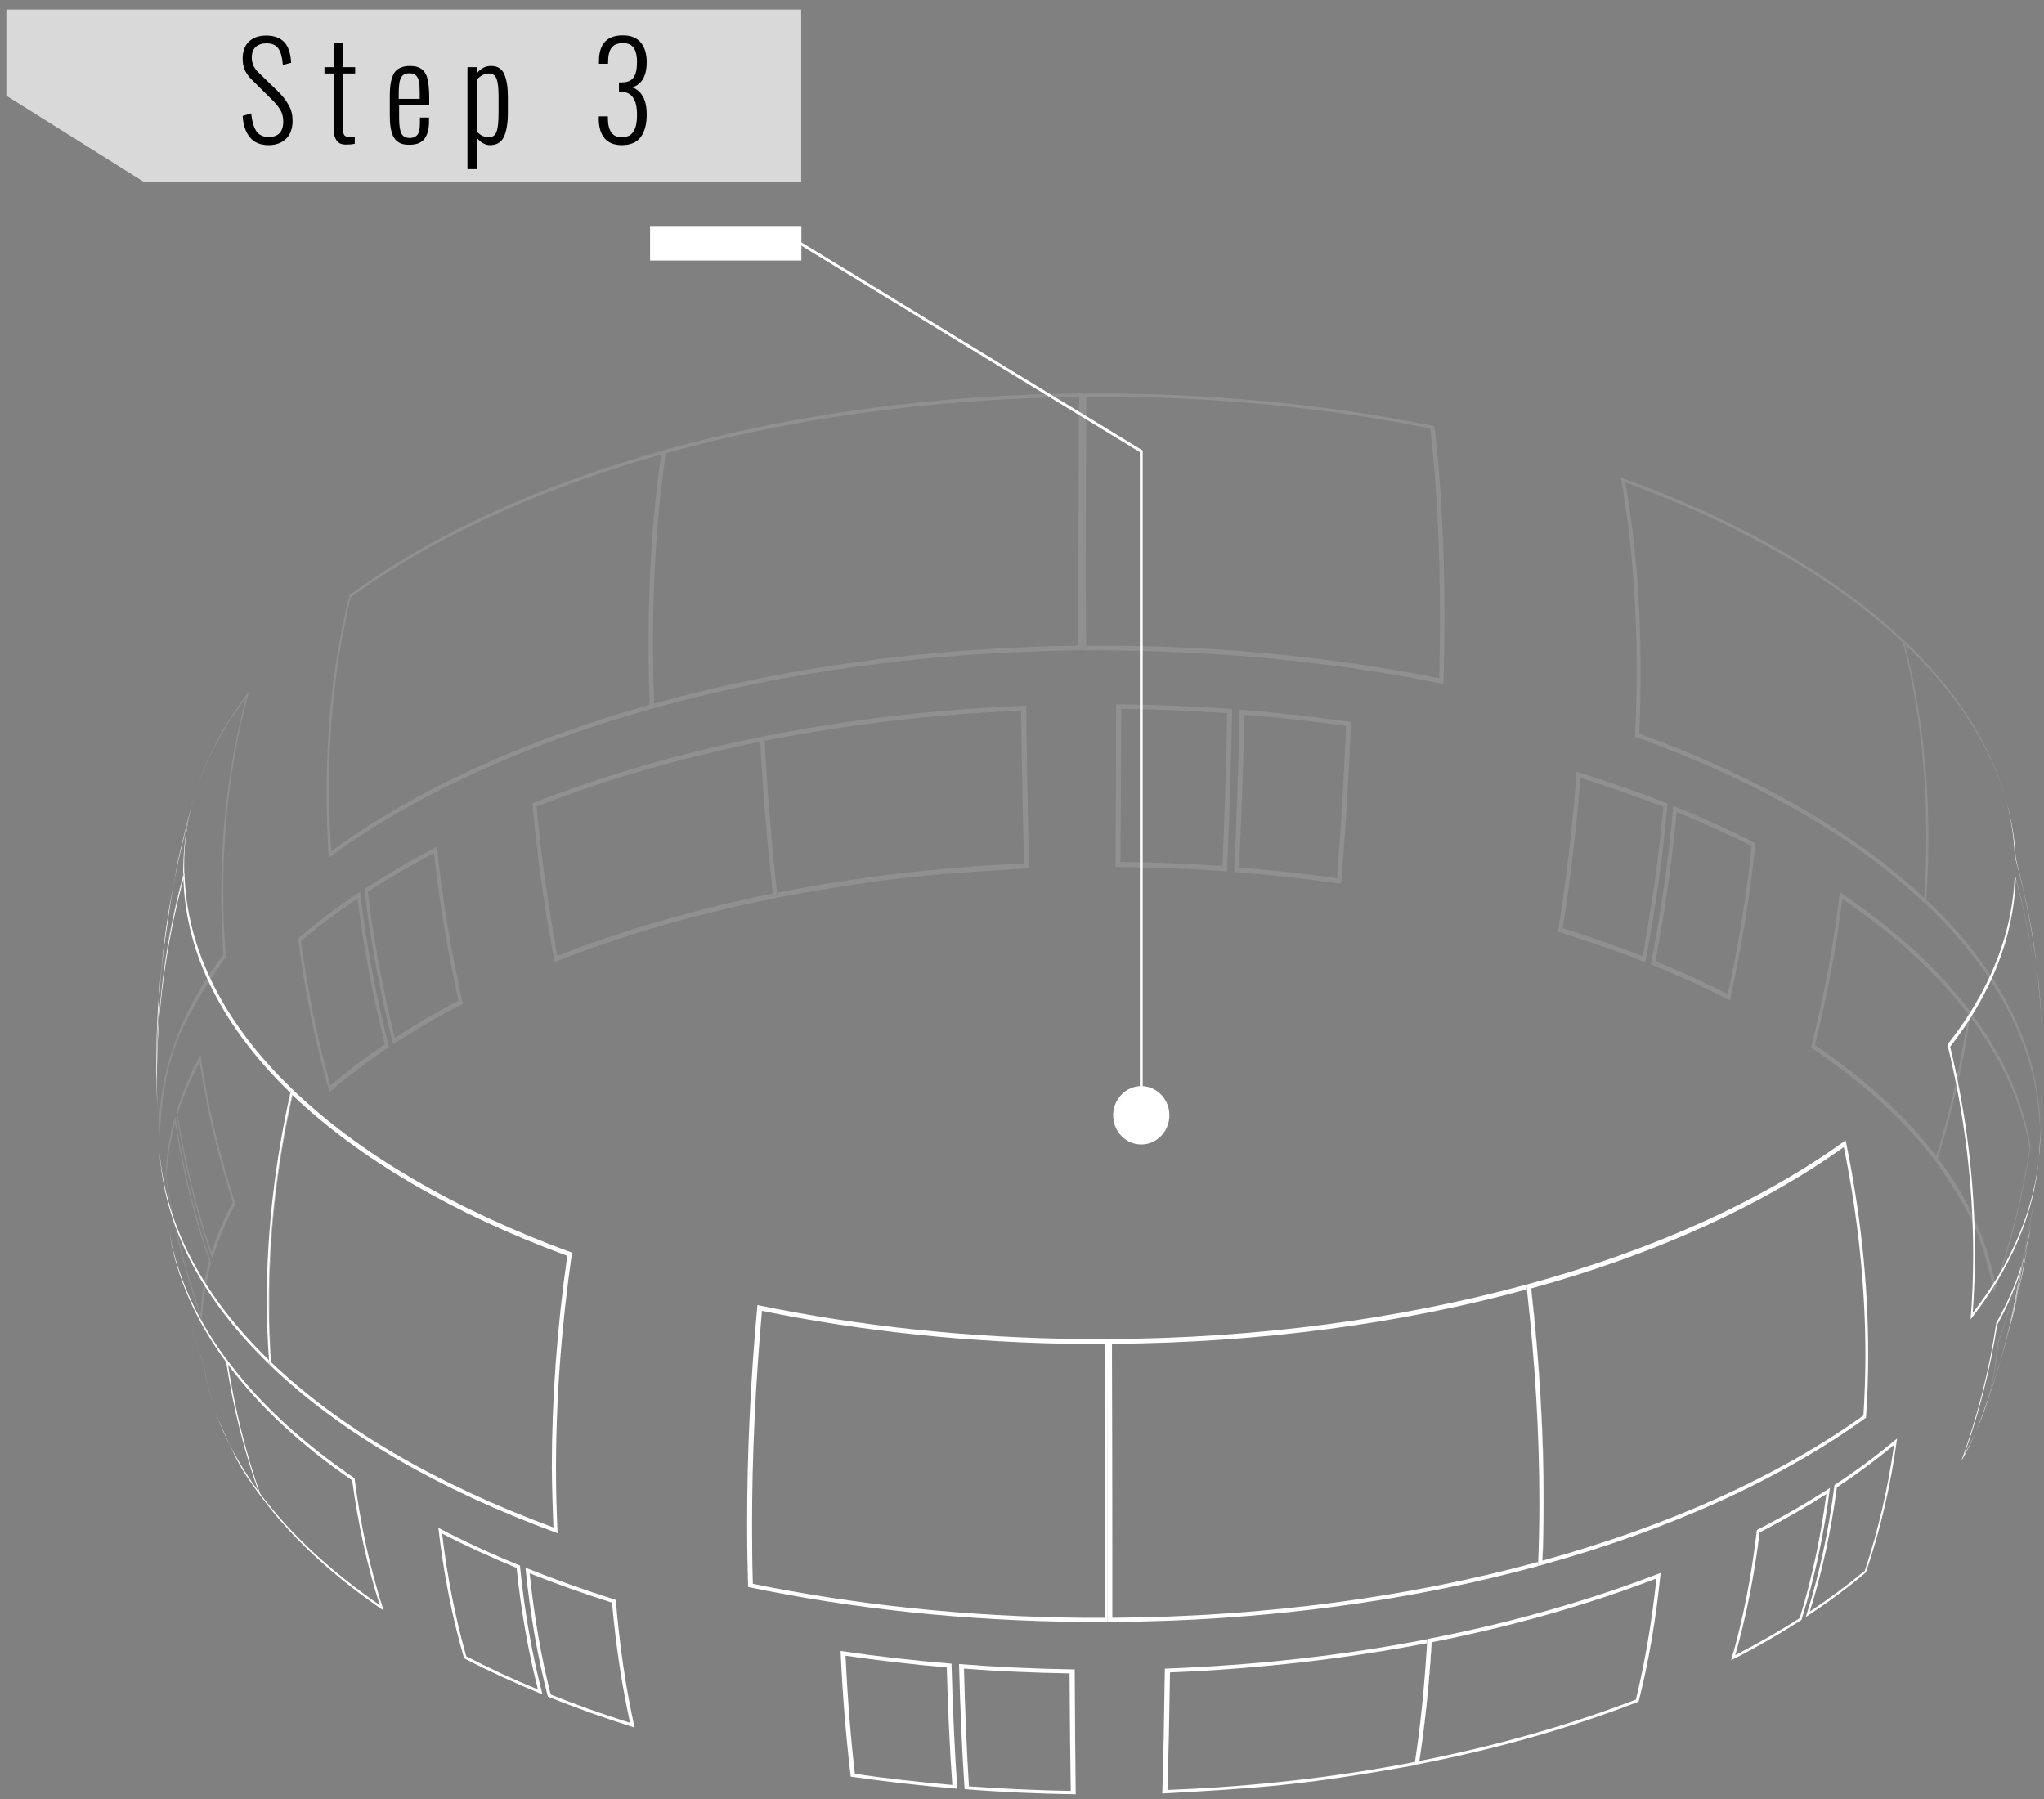 <svg width="200" height="176" viewBox="0 0 200 176" fill="none" xmlns="http://www.w3.org/2000/svg">
<rect x="0" y="0" width="200" height="176" fill="#808080" stroke="none"/>
<g clip-path="url(#clip0_194_8594)">
<g opacity="0.5">
<g opacity="0.5">
<path opacity="0.5" d="M188.262 87.82C188.398 85.819 188.476 83.819 188.476 81.818C188.476 75.117 187.7 68.765 186.189 62.84C186.189 62.84 186.189 62.84 186.208 62.86C187.72 68.784 188.495 75.136 188.495 81.837C188.476 83.819 188.417 85.819 188.262 87.82C188.282 87.82 188.262 87.82 188.262 87.82ZM188.476 88.481C188.495 88.325 188.495 88.189 188.514 88.034C195.259 94.424 199.232 101.709 199.619 109.44C199.852 105.263 199.891 104.175 199.755 99.708L199.794 100.737C199.832 101.747 199.852 102.738 199.852 103.748C199.852 105.885 199.755 108.022 199.58 110.119C199.27 102.311 195.278 94.949 188.476 88.481ZM186.421 63.054C186.382 62.918 186.363 62.801 186.324 62.666C191.266 67.366 194.677 72.553 196.228 78.05L196.383 78.613C194.852 73.058 191.421 67.813 186.421 63.054ZM188.476 88.481C188.398 88.403 188.32 88.325 188.243 88.248C188.32 88.325 188.398 88.403 188.476 88.481Z" fill="white"/>
<path opacity="0.5" d="M160.394 71.775C171.906 75.951 181.46 81.429 188.263 87.82C188.263 87.82 188.263 87.82 188.282 87.839C188.418 85.838 188.496 83.838 188.496 81.837C188.496 75.136 187.72 68.784 186.209 62.859C186.209 62.859 186.209 62.859 186.189 62.84C179.561 56.624 170.239 51.282 159.037 47.203C160.026 52.817 160.53 59.033 160.53 65.715C160.53 67.716 160.491 69.736 160.394 71.775ZM159.987 72.086C160.084 69.891 160.142 67.735 160.142 65.598C160.142 58.761 159.619 52.429 158.592 46.718C170.084 50.836 179.6 56.313 186.306 62.685C186.344 62.821 186.364 62.937 186.402 63.073C187.914 68.998 188.689 75.349 188.689 82.051C188.689 84.052 188.612 86.052 188.476 88.053C188.457 88.208 188.457 88.344 188.437 88.5C188.36 88.422 188.282 88.344 188.205 88.267C181.364 81.798 171.673 76.262 159.987 72.086Z" fill="white"/>
<path opacity="0.5" d="M106.264 63.17C107.233 63.17 108.221 63.17 109.19 63.17C120.334 63.268 130.993 64.394 140.819 66.356C140.877 64.317 140.896 62.296 140.896 60.296C140.896 53.594 140.586 47.456 139.947 41.92C130.373 39.997 120.004 38.909 109.132 38.812C108.182 38.812 107.233 38.812 106.283 38.812C106.264 44.27 106.244 50.389 106.244 57.091C106.264 59.111 106.264 61.131 106.264 63.17ZM106.031 63.637C106.031 61.442 106.031 59.266 106.031 57.13C106.031 50.292 106.05 44.037 106.07 38.502C107.097 38.502 108.124 38.502 109.151 38.502C120.159 38.599 130.663 39.725 140.354 41.687C141.013 47.301 141.342 53.575 141.342 60.412C141.342 62.549 141.303 64.724 141.245 66.919C131.303 64.899 120.508 63.753 109.19 63.637C108.124 63.617 107.078 63.617 106.031 63.637ZM106.031 63.637C105.953 63.637 105.857 63.637 105.779 63.637C105.857 63.637 105.934 63.637 106.031 63.637Z" fill="white"/>
<path opacity="0.5" d="M189.464 113.072C190.878 108.488 191.925 103.845 192.584 99.203C191.925 103.865 190.878 108.507 189.464 113.072C189.464 113.091 189.464 113.091 189.464 113.072ZM192.758 99.456C192.778 99.3 192.797 99.164 192.816 99.009C195.937 103.166 197.952 107.594 198.689 112.198C197.952 117.035 196.77 121.774 195.123 126.417C193.96 121.502 193.475 119.463 189.483 113.732C189.522 113.597 189.58 113.441 189.619 113.305C192.564 117.229 194.502 121.405 195.239 125.756C196.751 121.386 197.875 116.918 198.592 112.373C197.836 107.866 195.82 103.515 192.758 99.456ZM189.502 113.732C189.444 113.655 189.386 113.577 189.328 113.499L189.502 113.732Z" fill="white"/>
<path opacity="0.5" d="M177.584 102.233C182.449 105.535 186.46 109.187 189.464 113.091C190.879 108.507 191.926 103.864 192.585 99.222C189.484 95.162 185.317 91.374 180.259 87.956C179.697 92.676 178.786 97.454 177.584 102.233ZM177.197 102.485C178.495 97.415 179.445 92.326 180.026 87.295C185.317 90.831 189.639 94.774 192.817 99.008C192.798 99.164 192.778 99.3 192.759 99.455C192.1 104.098 191.034 108.74 189.619 113.305C189.581 113.441 189.522 113.596 189.484 113.732C189.426 113.654 189.367 113.577 189.309 113.499C186.286 109.536 182.177 105.826 177.197 102.485Z" fill="white"/>
<path opacity="0.5" d="M161.983 94.036C164.444 95.046 166.808 96.115 169.057 97.241C170.123 92.385 170.898 87.548 171.402 82.77C169.076 81.605 166.615 80.478 164.056 79.448C163.611 84.246 162.913 89.122 161.983 94.036ZM161.537 94.366C162.545 89.141 163.281 83.955 163.727 78.846C166.557 79.973 169.231 81.197 171.77 82.498C171.247 87.568 170.413 92.715 169.27 97.863C166.828 96.62 164.25 95.454 161.537 94.366Z" fill="white"/>
<path opacity="0.5" d="M152.913 90.811C155.626 91.647 158.223 92.559 160.723 93.55C161.634 88.636 162.312 83.741 162.758 78.943C160.161 77.933 157.448 76.981 154.637 76.107C154.269 80.905 153.688 85.839 152.913 90.811ZM152.447 91.161C153.281 85.877 153.901 80.633 154.269 75.505C157.351 76.457 160.335 77.486 163.165 78.613C162.719 83.721 161.983 88.908 160.994 94.133C158.281 93.064 155.413 92.074 152.447 91.161Z" fill="white"/>
<path opacity="0.5" d="M121.245 84.868C124.501 85.12 127.699 85.489 130.819 85.917C131.226 80.866 131.517 75.874 131.711 71.018C128.474 70.552 125.16 70.202 121.769 69.93C121.652 74.806 121.478 79.798 121.245 84.868ZM120.761 85.314C121.013 79.915 121.187 74.612 121.304 69.425C125.005 69.717 128.649 70.125 132.195 70.63C132.002 75.796 131.672 81.099 131.226 86.46C127.815 85.975 124.327 85.586 120.761 85.314Z" fill="white"/>
<path opacity="0.5" d="M109.636 84.323C113.008 84.362 116.342 84.498 119.617 84.731C119.83 79.662 119.985 74.65 120.082 69.775C116.69 69.541 113.221 69.386 109.713 69.347C109.694 74.242 109.675 79.254 109.636 84.323ZM109.151 84.809C109.171 79.409 109.21 74.087 109.21 68.9C113.066 68.939 116.845 69.095 120.566 69.367C120.47 74.534 120.295 79.856 120.063 85.256C116.497 84.984 112.853 84.848 109.151 84.809Z" fill="white"/>
<path opacity="0.5" d="M63.569 68.959C63.491 66.919 63.452 64.899 63.452 62.918C63.452 56.216 63.879 50.039 64.693 44.484H64.712C63.898 50.059 63.472 56.216 63.472 62.918C63.472 64.919 63.51 66.919 63.588 68.959C63.588 68.939 63.588 68.939 63.569 68.959ZM65.138 44.348C65.158 44.232 65.177 44.115 65.197 43.979C77.406 40.58 91.321 38.599 106.07 38.482C106.031 44.037 106.031 50.273 106.031 57.11C106.031 59.247 106.031 61.422 106.031 63.617C105.953 63.617 105.856 63.617 105.779 63.617C90.72 63.773 76.515 65.793 64.034 69.27C64.034 69.114 64.014 68.978 64.014 68.823C76.437 65.365 90.546 63.345 105.527 63.17C105.527 61.131 105.527 59.091 105.527 57.11C105.527 50.408 105.546 44.29 105.585 38.832C90.992 39.006 77.232 40.968 65.138 44.348ZM64.034 69.27C63.879 69.308 63.743 69.347 63.588 69.386C63.743 69.367 63.879 69.308 64.034 69.27Z" fill="white"/>
<path opacity="0.5" d="M32.406 83.275C40.526 77.35 51.185 72.436 63.569 68.939H63.589C63.511 66.9 63.472 64.88 63.472 62.898C63.472 56.197 63.899 50.02 64.713 44.465H64.693C52.639 47.864 42.231 52.662 34.324 58.431C32.909 64.258 32.192 70.571 32.192 77.272C32.212 79.254 32.289 81.254 32.406 83.275ZM32.173 83.916C32.018 81.76 31.96 79.603 31.96 77.467C31.96 70.629 32.716 64.18 34.188 58.236C42.212 52.312 52.852 47.417 65.197 43.979C65.178 44.096 65.158 44.212 65.139 44.348C64.325 49.904 63.899 56.08 63.899 62.782C63.899 64.782 63.937 66.783 64.015 68.823C64.015 68.978 64.034 69.114 64.034 69.27C63.879 69.308 63.743 69.347 63.589 69.386C51.088 72.921 40.313 77.913 32.173 83.916Z" fill="white"/>
<path opacity="0.5" d="M15.545 111.188C15.545 110.76 15.545 110.314 15.564 109.886C15.758 104.059 17.986 98.504 21.863 93.376C21.727 91.375 21.649 89.374 21.649 87.393C21.649 80.691 22.483 74.281 24.072 68.26C21.591 71.543 19.789 75 18.82 78.594C18.413 80.245 17.851 82.44 17.483 84.091C16.475 89.413 16.436 89.627 16.049 92.676C15.486 98.212 15.486 98.329 15.37 101.398L15.312 104.797L15.331 106.642C15.351 108.158 15.428 109.673 15.545 111.188ZM15.583 111.751C15.448 110.216 15.37 108.682 15.331 107.147L15.312 104.797L15.37 101.398C15.68 95.823 15.68 95.707 16.049 92.676C16.843 87.179 16.843 87.082 17.483 84.091C17.909 82.265 18.49 79.856 18.975 78.05C20.002 74.417 21.824 70.94 24.363 67.638C22.696 73.776 21.843 80.303 21.843 87.16C21.843 89.296 21.921 91.433 22.095 93.589C17.366 100.465 15.952 103.69 15.583 111.751ZM15.583 111.751C15.583 111.79 15.583 111.848 15.583 111.887V111.751Z" fill="white"/>
<path opacity="0.5" d="M75.604 87.412C75.061 82.381 74.635 77.428 74.383 72.572H74.402C74.673 77.428 75.08 82.381 75.604 87.412C75.623 87.412 75.623 87.412 75.604 87.412ZM74.848 72.475C74.848 72.319 74.828 72.164 74.828 72.009C82.871 70.416 91.476 69.386 100.41 69.037C100.469 74.223 100.566 79.526 100.682 84.945C91.418 85.508 87.193 85.761 76.108 87.801C76.088 87.645 76.069 87.49 76.049 87.334C83.647 85.819 91.767 84.848 100.197 84.479C100.062 79.39 99.984 74.398 99.907 69.522C91.166 69.891 82.736 70.901 74.848 72.475ZM76.108 87.801C75.953 87.82 75.817 87.859 75.662 87.898L76.108 87.801Z" fill="white"/>
<path opacity="0.5" d="M54.538 93.512C60.934 91.006 68.027 88.947 75.605 87.412H75.624C75.082 82.382 74.655 77.428 74.403 72.572H74.384C66.515 74.165 59.151 76.302 52.503 78.905C52.949 83.702 53.627 88.578 54.538 93.512ZM54.267 94.114C53.279 88.889 52.542 83.683 52.096 78.594C58.976 75.874 66.612 73.66 74.81 72.028C74.81 72.184 74.829 72.339 74.829 72.495C75.082 77.351 75.489 82.323 76.031 87.354C76.05 87.51 76.07 87.665 76.089 87.82C75.934 87.84 75.799 87.879 75.644 87.918C67.95 89.452 60.759 91.55 54.267 94.114Z" fill="white"/>
<path opacity="0.5" d="M38.627 101.533C40.584 100.271 42.658 99.047 44.867 97.901C43.782 93.045 42.987 88.228 42.464 83.449C40.177 84.654 38.026 85.916 35.991 87.237C36.553 91.957 37.444 96.755 38.627 101.533ZM38.472 102.174C37.173 97.085 36.243 92.016 35.661 86.985C37.871 85.528 40.235 84.149 42.755 82.847C43.278 87.917 44.131 93.045 45.293 98.212C42.871 99.436 40.584 100.776 38.472 102.174Z" fill="white"/>
<path opacity="0.5" d="M32.328 106.195C33.975 104.796 35.739 103.456 37.657 102.174C36.456 97.396 35.564 92.617 34.983 87.897C33.006 89.237 31.146 90.636 29.459 92.073C30.08 96.774 31.029 101.494 32.328 106.195ZM32.231 106.836C30.816 101.844 29.789 96.813 29.169 91.821C31.01 90.228 33.045 88.694 35.235 87.237C35.816 92.268 36.766 97.357 38.064 102.427C35.952 103.845 33.995 105.321 32.231 106.836Z" fill="white"/>
<path opacity="0.5" d="M20.7 122.532C21.223 120.861 21.921 119.21 22.774 117.598C21.301 113.092 20.235 108.507 19.537 103.904C18.646 105.574 17.909 107.284 17.367 109.032C18.103 113.597 19.208 118.103 20.7 122.532ZM20.778 123.173C19.15 118.492 17.967 113.694 17.25 108.818C17.832 106.915 18.626 105.03 19.615 103.205C20.312 108.1 21.475 112.975 23.045 117.773C22.096 119.541 21.32 121.347 20.778 123.173Z" fill="white"/>
<path opacity="0.5" d="M19.633 128.514C19.73 126.766 20.002 125.056 20.467 123.366C18.955 118.957 17.85 114.451 17.133 109.886C16.649 111.634 16.358 113.421 16.261 115.228C16.978 119.754 18.102 124.202 19.633 128.514ZM19.75 129.174C18.102 124.59 16.92 119.889 16.184 115.072C16.261 113.091 16.591 111.129 17.133 109.206C17.85 114.062 19.032 118.86 20.66 123.541C20.157 125.387 19.846 127.271 19.75 129.174Z" fill="white"/>
<path opacity="0.5" d="M15.583 111.887C15.602 112.353 15.622 112.819 15.661 113.285L15.622 112.703C15.583 112.334 15.564 111.945 15.564 111.576C15.467 110.45 15.409 109.323 15.37 108.177L15.331 107.128C15.37 108.682 15.447 110.216 15.583 111.732C15.583 111.79 15.583 111.829 15.583 111.887Z" fill="white"/>
<path opacity="0.5" d="M19.983 133.545C20.235 135.274 20.661 136.983 21.281 138.654L21.087 138.11C20.525 136.556 20.118 134.982 19.886 133.37C18.374 129.136 17.25 124.765 16.533 120.278C16.533 120.336 16.552 120.395 16.552 120.453L16.456 119.89C16.436 119.793 16.436 119.695 16.417 119.618C17.153 124.396 18.335 129.058 19.983 133.545Z" fill="white"/>
<path opacity="0.5" d="M199.62 111.557C199.6 111.926 199.581 112.314 199.561 112.683C199.639 111.324 199.775 109.517 199.813 108.177C199.775 109.303 199.716 110.43 199.62 111.557ZM199.581 111.984C199.697 110.721 199.755 109.439 199.813 108.177C199.736 109.711 199.639 111.731 199.503 113.266C199.542 112.839 199.561 112.411 199.581 111.984Z" fill="white"/>
<path opacity="0.5" d="M194.348 137.411C194.27 137.663 194.193 137.896 194.096 138.129L195.007 135.449L194.348 137.411ZM194.29 137.566C194.658 136.575 194.987 135.585 195.317 134.575C194.891 135.798 194.367 137.45 193.922 138.673C194.038 138.304 194.154 137.935 194.29 137.566Z" fill="white"/>
<path opacity="0.5" d="M195.53 131.428C195.414 133.176 195.104 134.885 194.619 136.575C195.045 135.313 195.607 133.623 195.995 132.341L196.46 130.651C197.759 125.387 197.817 125.192 198.359 122.182L198.65 120.492L198.902 118.297C198.166 122.764 197.042 127.154 195.53 131.428ZM195.394 131.583C197.042 127.057 198.224 122.376 198.96 117.578C198.921 118.355 198.825 119.132 198.708 119.89L198.34 122.162C197.255 127.601 197.235 127.698 196.441 130.631L195.704 133.215C195.317 134.419 194.813 136.012 194.386 137.197C194.948 135.371 195.278 133.487 195.394 131.583Z" fill="white"/>
</g>
</g>
<path d="M196.382 78.613L196.227 78.05C196.75 79.915 197.06 81.818 197.138 83.761C198.669 89.258 199.56 94.949 199.793 100.757L199.754 99.727C199.289 93.22 198.785 90.112 197.235 83.935C197.138 82.109 196.847 80.342 196.382 78.613Z" fill="white"/>
<path d="M15.331 106.623L15.312 104.778L15.37 101.378C15.68 95.804 15.68 95.687 16.048 92.657C16.843 87.16 16.843 87.063 17.482 84.071C17.87 82.42 18.374 80.225 18.819 78.574C18.296 80.458 18.005 82.381 17.947 84.324C17.928 84.751 17.928 85.178 17.928 85.586C16.203 91.938 15.331 98.523 15.331 105.224C15.312 105.71 15.312 106.176 15.331 106.623ZM15.331 107.128C15.312 106.545 15.312 105.963 15.312 105.36C15.312 98.523 16.242 91.802 18.025 85.314C18.005 84.848 18.025 84.382 18.025 83.916C18.083 81.915 18.412 79.953 18.936 78.03C18.471 79.837 17.85 82.245 17.443 84.071C16.436 89.394 16.397 89.607 16.009 92.657C15.447 98.193 15.447 98.309 15.331 101.378L15.273 104.778L15.331 107.128Z" fill="white"/>
<path d="M26.552 133.273C26.417 131.35 26.339 129.388 26.339 127.387C26.339 120.686 27.114 113.887 28.626 107.128C28.626 107.128 28.626 107.128 28.607 107.108C27.095 113.887 26.32 120.666 26.32 127.368C26.339 129.369 26.397 131.33 26.552 133.273C26.533 133.273 26.552 133.273 26.552 133.273ZM26.339 133.467C26.32 133.331 26.32 133.176 26.3 133.04C20.002 126.94 16.203 120.025 15.622 112.702L15.661 113.285C16.281 120.55 20.079 127.407 26.339 133.467ZM28.413 106.914C28.451 106.759 28.471 106.623 28.51 106.467C21.979 100.135 18.219 92.948 18.044 85.314C16.242 91.802 15.331 98.523 15.331 105.36C15.331 105.943 15.331 106.525 15.35 107.128L15.389 108.176C15.37 107.341 15.35 106.487 15.35 105.632C15.35 98.93 16.242 92.346 17.947 85.994C18.18 93.531 21.94 100.64 28.413 106.914ZM26.339 133.467C26.417 133.545 26.494 133.622 26.572 133.7C26.494 133.622 26.417 133.545 26.339 133.467Z" fill="white"/>
<path d="M54.15 149.434C42.716 145.219 33.239 139.683 26.533 133.273C26.533 133.273 26.533 133.273 26.514 133.254C26.378 131.331 26.301 129.369 26.301 127.368C26.301 120.667 27.076 113.868 28.588 107.108C28.588 107.108 28.588 107.108 28.607 107.128C35.138 113.363 44.363 118.763 55.507 122.861C54.499 129.932 53.995 136.886 53.995 143.587C54.015 145.588 54.073 147.53 54.15 149.434ZM54.557 149.997C54.46 147.958 54.402 145.879 54.402 143.743C54.402 136.905 54.925 129.796 55.972 122.551C44.557 118.374 35.119 112.877 28.51 106.467C28.471 106.623 28.452 106.759 28.413 106.914C26.901 113.674 26.107 120.472 26.107 127.174C26.107 129.174 26.184 131.136 26.32 133.059C26.34 133.195 26.34 133.351 26.359 133.487C26.436 133.564 26.514 133.642 26.591 133.72C33.355 140.188 42.968 145.763 54.557 149.997Z" fill="white"/>
<path d="M108.104 158.272C107.406 158.272 106.689 158.272 105.992 158.272C94.576 158.175 83.685 156.99 73.665 154.951C73.607 153.066 73.588 151.105 73.588 149.123C73.588 142.422 73.917 135.429 74.557 128.242C84.324 130.243 94.925 131.389 106.05 131.486C106.747 131.486 107.426 131.486 108.104 131.486C108.104 138.731 108.123 145.763 108.123 152.464C108.104 154.426 108.104 156.369 108.104 158.272ZM108.337 158.68C108.337 156.66 108.337 154.582 108.337 152.445C108.337 145.607 108.337 138.401 108.317 131C107.561 131 106.786 131 106.011 131C94.731 130.903 83.995 129.718 74.111 127.679C73.433 135.021 73.103 142.169 73.103 149.026C73.103 151.163 73.142 153.241 73.2 155.261C83.336 157.379 94.383 158.583 105.972 158.68C106.767 158.68 107.561 158.68 108.337 158.68ZM108.337 158.68C108.414 158.68 108.511 158.68 108.588 158.68C108.511 158.68 108.433 158.68 108.337 158.68Z" fill="white"/>
<path d="M25.447 146.113C24.032 142.092 22.986 137.877 22.308 133.506C22.986 137.877 24.032 142.092 25.447 146.113ZM25.428 146.268C25.389 146.152 25.331 146.016 25.292 145.899C23.47 143.413 22.036 140.81 21.087 138.129L21.28 138.673C23.373 143.393 23.412 143.471 25.428 146.268ZM22.133 133.273C22.114 133.137 22.094 133.001 22.075 132.865C19.071 128.786 17.152 124.435 16.455 119.909L16.552 120.472C17.249 124.94 19.168 129.233 22.133 133.273ZM25.428 146.268C25.486 146.346 25.544 146.424 25.602 146.501L25.428 146.268Z" fill="white"/>
<path d="M37.154 157.029C32.328 153.708 28.374 150.036 25.448 146.113C24.033 142.092 22.987 137.877 22.308 133.506C25.351 137.585 29.46 141.392 34.46 144.831C35.041 149.123 35.933 153.202 37.154 157.029ZM37.541 157.573C36.223 153.533 35.274 149.201 34.692 144.617C29.46 141.062 25.196 137.1 22.076 132.846C22.095 132.982 22.114 133.118 22.134 133.254C22.793 137.624 23.859 141.859 25.273 145.86C25.312 145.996 25.37 146.113 25.409 146.229C25.467 146.307 25.526 146.385 25.584 146.462C28.568 150.483 32.619 154.213 37.541 157.573Z" fill="white"/>
<path d="M52.638 165.285C50.177 164.275 47.832 163.187 45.623 162.041C44.557 158.292 43.762 154.29 43.258 150.036C45.565 151.221 48.007 152.348 50.545 153.397C50.991 157.631 51.689 161.594 52.638 165.285ZM53.084 165.77C52.057 161.866 51.321 157.651 50.875 153.164C48.065 152.018 45.41 150.794 42.89 149.473C43.413 153.999 44.247 158.272 45.41 162.235C47.813 163.478 50.39 164.663 53.084 165.77Z" fill="white"/>
<path d="M61.65 168.548C58.956 167.693 56.359 166.78 53.879 165.77C52.948 162.099 52.27 158.136 51.824 153.921C54.402 154.951 57.096 155.903 59.886 156.796C60.255 160.992 60.855 164.916 61.65 168.548ZM62.096 169.014C61.243 165.187 60.623 161.011 60.255 156.524C57.193 155.553 54.227 154.504 51.417 153.377C51.863 157.884 52.599 162.099 53.607 165.984C56.321 167.072 59.15 168.082 62.096 169.014Z" fill="white"/>
<path d="M93.182 174.628C89.945 174.356 86.747 173.987 83.647 173.54C83.24 170.005 82.929 166.14 82.736 161.983C85.972 162.449 89.267 162.837 92.639 163.129C92.755 167.247 92.93 171.093 93.182 174.628ZM93.666 174.997C93.414 171.268 93.22 167.189 93.104 162.76C89.402 162.449 85.778 162.041 82.251 161.517C82.445 165.945 82.794 170.063 83.24 173.812C86.631 174.298 90.12 174.706 93.666 174.997Z" fill="white"/>
<path d="M104.771 175.211C101.399 175.152 98.085 174.997 94.809 174.764C94.596 171.248 94.422 167.402 94.325 163.245C97.716 163.498 101.166 163.653 104.654 163.711C104.674 167.849 104.713 171.695 104.771 175.211ZM105.255 175.541C105.216 171.831 105.178 167.752 105.158 163.323C101.321 163.265 97.542 163.09 93.84 162.798C93.957 167.227 94.131 171.306 94.383 175.036C97.93 175.327 101.554 175.482 105.255 175.541Z" fill="white"/>
<path d="M150.935 152.678C151.013 150.775 151.051 148.832 151.051 146.851C151.051 140.149 150.625 133.176 149.83 126.047H149.811C150.625 133.176 151.032 140.169 151.032 146.851C151.032 148.852 150.993 150.794 150.916 152.678C150.916 152.678 150.916 152.678 150.935 152.678ZM149.385 126.144C149.365 125.989 149.346 125.834 149.327 125.678C137.039 129.019 123.086 130.942 108.318 131.001C108.337 138.401 108.337 145.608 108.337 152.445C108.337 154.582 108.337 156.66 108.337 158.68C108.415 158.68 108.512 158.68 108.589 158.68C123.686 158.603 137.912 156.641 150.47 153.222C150.47 153.086 150.489 152.95 150.489 152.814C138.008 156.213 123.841 158.175 108.841 158.272C108.841 156.388 108.841 154.446 108.841 152.445C108.841 145.744 108.822 138.712 108.802 131.467C123.434 131.37 137.233 129.466 149.385 126.144ZM150.47 153.203C150.625 153.164 150.761 153.125 150.916 153.086C150.761 153.125 150.625 153.164 150.47 153.203Z" fill="white"/>
<path d="M182.331 138.479C174.114 144.365 163.377 149.24 150.935 152.679H150.916C150.993 150.775 151.032 148.833 151.032 146.851C151.032 140.15 150.625 133.176 149.811 126.048H149.831C161.943 122.707 172.428 117.948 180.413 112.218C181.808 119.094 182.525 125.931 182.525 132.633C182.525 134.594 182.448 136.556 182.331 138.479ZM182.583 138.693C182.738 136.634 182.797 134.536 182.797 132.4C182.797 125.562 182.041 118.569 180.587 111.557C172.467 117.443 161.769 122.299 149.346 125.679C149.365 125.834 149.385 125.989 149.404 126.145C150.199 133.274 150.625 140.266 150.625 146.968C150.625 148.969 150.586 150.911 150.509 152.795C150.509 152.931 150.49 153.067 150.49 153.203C150.645 153.164 150.78 153.125 150.935 153.087C163.494 149.61 174.327 144.676 182.583 138.693Z" fill="white"/>
<path d="M199.852 105.612C199.852 106.467 199.832 107.322 199.813 108.176C199.735 109.536 199.658 111.342 199.561 112.683C199.115 118.238 196.848 123.541 193.03 128.436C193.165 126.494 193.243 124.532 193.243 122.531C193.243 115.83 192.429 109.089 190.82 102.407C194.774 97.318 197.042 91.763 197.235 85.955C198.96 92.326 199.852 98.911 199.852 105.612ZM199.852 105.612C199.852 98.775 198.921 92.035 197.138 85.547C196.945 91.433 194.619 97.046 190.549 102.194C192.216 109.012 193.069 115.907 193.069 122.764C193.069 124.901 192.991 127.018 192.817 129.077C196.693 124.163 199.038 118.84 199.503 113.246C199.6 111.712 199.755 109.691 199.813 108.157C199.832 107.322 199.852 106.467 199.852 105.612Z" fill="white"/>
<path d="M138.88 172.277C139.423 168.723 139.83 164.838 140.082 160.661H140.063C139.811 164.838 139.404 168.703 138.88 172.277ZM139.617 160.759C139.617 160.623 139.636 160.506 139.636 160.37C131.555 161.943 122.93 162.915 113.977 163.245C113.919 167.674 113.841 171.753 113.725 175.463C123.008 174.938 127.252 174.705 138.396 172.705L138.454 172.374C130.818 173.851 122.678 174.802 114.229 175.113C114.345 171.597 114.422 167.751 114.481 163.614C123.24 163.264 131.69 162.274 139.617 160.759ZM138.396 172.685C138.551 172.666 138.687 172.627 138.842 172.607L138.396 172.685Z" fill="white"/>
<path d="M160.064 166.275C153.63 168.742 146.517 170.782 138.901 172.277H138.881C139.424 168.723 139.831 164.838 140.083 160.661H140.102C148.009 159.107 155.393 156.99 162.08 154.426C161.634 158.641 160.955 162.604 160.064 166.275ZM160.335 166.469C161.324 162.584 162.041 158.389 162.487 153.882C155.568 156.563 147.893 158.758 139.656 160.351C139.656 160.487 139.637 160.623 139.637 160.739C139.385 164.896 138.998 168.781 138.455 172.336C138.436 172.452 138.416 172.569 138.397 172.666C138.552 172.646 138.687 172.607 138.842 172.588C146.575 171.073 153.804 169.014 160.335 166.469Z" fill="white"/>
<path d="M176.091 158.311C174.114 159.574 172.021 160.778 169.792 161.924C170.858 158.175 171.653 154.174 172.176 149.92C174.482 148.735 176.653 147.472 178.707 146.171C178.145 150.444 177.273 154.504 176.091 158.311ZM176.265 158.486C177.544 154.446 178.474 150.134 179.056 145.569C176.827 147.006 174.443 148.385 171.904 149.687C171.381 154.213 170.548 158.486 169.385 162.429C171.827 161.186 174.114 159.865 176.265 158.486Z" fill="white"/>
<path d="M182.466 153.669C180.8 155.048 178.997 156.388 177.079 157.67C178.28 153.863 179.172 149.784 179.734 145.51C181.73 144.189 183.61 142.791 185.335 141.354C184.714 145.666 183.765 149.784 182.466 153.669ZM182.583 153.824C183.978 149.706 185.005 145.336 185.625 140.732C183.745 142.305 181.71 143.84 179.501 145.277C178.92 149.842 177.989 154.154 176.691 158.194C178.803 156.815 180.78 155.359 182.583 153.824Z" fill="white"/>
<path d="M195.025 135.449L194.114 138.129C193.61 139.547 192.97 140.946 192.195 142.325C193.649 138.246 194.734 133.972 195.432 129.583C196.362 127.912 197.098 126.222 197.68 124.474C197.04 127.834 196.478 131.02 195.025 135.449ZM195.296 134.575C196.401 131.078 197.234 127.485 197.796 123.813C197.195 125.717 196.362 127.582 195.335 129.408C194.637 134.108 193.474 138.634 191.905 142.947C192.699 141.548 193.358 140.13 193.881 138.673C194.327 137.449 194.908 135.798 195.296 134.575Z" fill="white"/>
<path d="M198.34 122.163C197.254 127.602 197.235 127.699 196.44 130.632L195.975 132.322C197.138 127.951 197.177 127.776 197.913 123.6L198.611 120.453L198.34 122.163ZM198.34 122.163L198.708 119.89C198.533 121.075 198.262 122.26 197.913 123.425C197.39 126.397 196.905 129.214 195.704 133.215L196.44 130.632C197.681 125.659 197.874 124.902 198.34 122.163Z" fill="white"/>
<path opacity="0.7" d="M0.622 0.936V9.366L14.072 17.796H78.395V0.936H0.622Z" fill="white"/>
<path d="M24.46 13.445C24.034 12.94 23.801 12.24 23.743 11.347L24.576 11.094C24.654 11.832 24.809 12.415 25.061 12.804C25.313 13.192 25.72 13.406 26.282 13.406C27.232 13.406 27.716 12.901 27.716 11.891C27.716 11.463 27.619 11.075 27.425 10.745C27.232 10.415 26.922 10.045 26.476 9.618L24.673 7.831C24.344 7.52 24.111 7.19 23.956 6.86C23.801 6.51 23.743 6.141 23.743 5.733C23.743 5.015 23.956 4.451 24.363 4.063C24.77 3.674 25.332 3.48 26.049 3.48C26.805 3.48 27.387 3.694 27.794 4.102C28.201 4.509 28.433 5.189 28.491 6.141L27.677 6.355C27.619 5.636 27.483 5.112 27.251 4.762C27.018 4.412 26.611 4.238 26.069 4.238C25.642 4.238 25.294 4.354 25.022 4.587C24.77 4.82 24.635 5.17 24.635 5.617C24.635 5.908 24.693 6.18 24.79 6.413C24.906 6.646 25.08 6.899 25.352 7.151L27.154 8.899C27.619 9.346 27.987 9.812 28.239 10.278C28.511 10.745 28.627 11.25 28.627 11.813C28.627 12.571 28.414 13.173 27.987 13.581C27.561 13.989 26.999 14.202 26.282 14.202C25.487 14.202 24.867 13.95 24.46 13.445Z" fill="black"/>
<path d="M32.929 13.736C32.735 13.464 32.639 13.037 32.639 12.513V7.19H31.747V6.569H32.639V4.238H33.549V6.569H34.751V7.19H33.549V12.415C33.549 12.804 33.588 13.056 33.666 13.192C33.743 13.328 33.918 13.406 34.189 13.406C34.344 13.406 34.518 13.387 34.712 13.348V14.066C34.46 14.125 34.189 14.144 33.937 14.144C33.453 14.164 33.104 14.028 32.929 13.736Z" fill="black"/>
<path d="M38.956 13.891C38.665 13.697 38.452 13.386 38.336 12.978C38.2 12.551 38.142 11.988 38.142 11.249V9.346C38.142 8.608 38.219 8.025 38.355 7.617C38.491 7.19 38.704 6.898 38.995 6.724C39.285 6.549 39.654 6.452 40.119 6.452C40.623 6.452 41.01 6.568 41.282 6.782C41.553 6.996 41.747 7.326 41.844 7.773C41.941 8.219 41.999 8.802 41.999 9.56V10.239H39.053V11.56C39.053 12.279 39.13 12.784 39.285 13.075C39.441 13.367 39.712 13.503 40.099 13.503C40.41 13.503 40.661 13.406 40.836 13.192C41.01 12.978 41.088 12.609 41.088 12.065V11.502H41.979V11.91C41.979 12.629 41.824 13.192 41.534 13.58C41.243 13.969 40.758 14.163 40.08 14.163C39.615 14.183 39.227 14.085 38.956 13.891ZM41.068 9.676V9.055C41.068 8.608 41.049 8.258 40.991 7.986C40.952 7.734 40.855 7.52 40.7 7.384C40.565 7.229 40.351 7.17 40.061 7.17C39.809 7.17 39.596 7.229 39.441 7.345C39.285 7.462 39.188 7.656 39.111 7.947C39.053 8.239 39.014 8.647 39.014 9.171V9.676H41.068Z" fill="black"/>
<path d="M45.739 6.568H46.65V7.19C47.018 6.704 47.484 6.452 48.046 6.452C48.685 6.452 49.111 6.724 49.344 7.267C49.577 7.811 49.693 8.53 49.693 9.443V11.036C49.693 12.065 49.557 12.862 49.305 13.386C49.053 13.93 48.588 14.202 47.949 14.202C47.503 14.202 47.057 13.969 46.65 13.483V16.552H45.739V6.568ZM48.588 12.881C48.724 12.512 48.782 11.89 48.782 11.055V9.443C48.782 8.647 48.724 8.064 48.588 7.714C48.453 7.365 48.201 7.19 47.794 7.19C47.425 7.19 47.038 7.384 46.67 7.773V12.881C46.999 13.25 47.387 13.425 47.832 13.425C48.201 13.425 48.453 13.25 48.588 12.881Z" fill="black"/>
<path d="M59.151 13.522C58.783 13.075 58.589 12.454 58.589 11.638V11.386H59.481V11.599C59.481 12.182 59.597 12.629 59.81 12.959C60.023 13.27 60.372 13.425 60.857 13.425C61.361 13.425 61.729 13.25 61.961 12.901C62.213 12.551 62.33 11.988 62.33 11.211C62.33 9.754 61.826 9.016 60.818 8.977H60.566V8.064H60.818C61.361 8.064 61.748 7.909 61.981 7.598C62.213 7.287 62.33 6.782 62.33 6.063C62.33 5.481 62.233 5.014 62.019 4.704C61.806 4.373 61.457 4.218 60.953 4.218C60.45 4.218 60.062 4.373 59.849 4.665C59.616 4.956 59.5 5.422 59.5 6.063V6.238H58.608V5.986C58.608 4.296 59.384 3.46 60.953 3.46C61.729 3.46 62.31 3.694 62.698 4.16C63.085 4.626 63.279 5.267 63.279 6.083C63.279 6.801 63.143 7.345 62.892 7.773C62.62 8.181 62.271 8.453 61.826 8.55C62.252 8.666 62.601 8.938 62.872 9.385C63.143 9.832 63.279 10.434 63.279 11.211C63.279 12.143 63.085 12.881 62.698 13.406C62.31 13.93 61.69 14.202 60.857 14.202C60.081 14.202 59.519 13.969 59.151 13.522Z" fill="black"/>
<path d="M78.415 22.108H63.608V25.488H78.415V22.108Z" fill="white"/>
<path d="M77.717 23.449L111.672 44.155V109.11" stroke="white" stroke-width="0.279" stroke-miterlimit="10"/>
<path d="M114.424 109.11C114.424 110.684 113.183 111.966 111.672 111.966C110.141 111.966 108.92 110.684 108.92 109.11C108.92 107.537 110.16 106.255 111.672 106.255C113.183 106.255 114.424 107.537 114.424 109.11Z" fill="white"/>
</g>
<defs>
<clipPath id="clip0_194_8594">
<rect width="199.23" height="174.606" fill="white" transform="translate(0.622 0.936)"/>
</clipPath>
</defs>
</svg>
